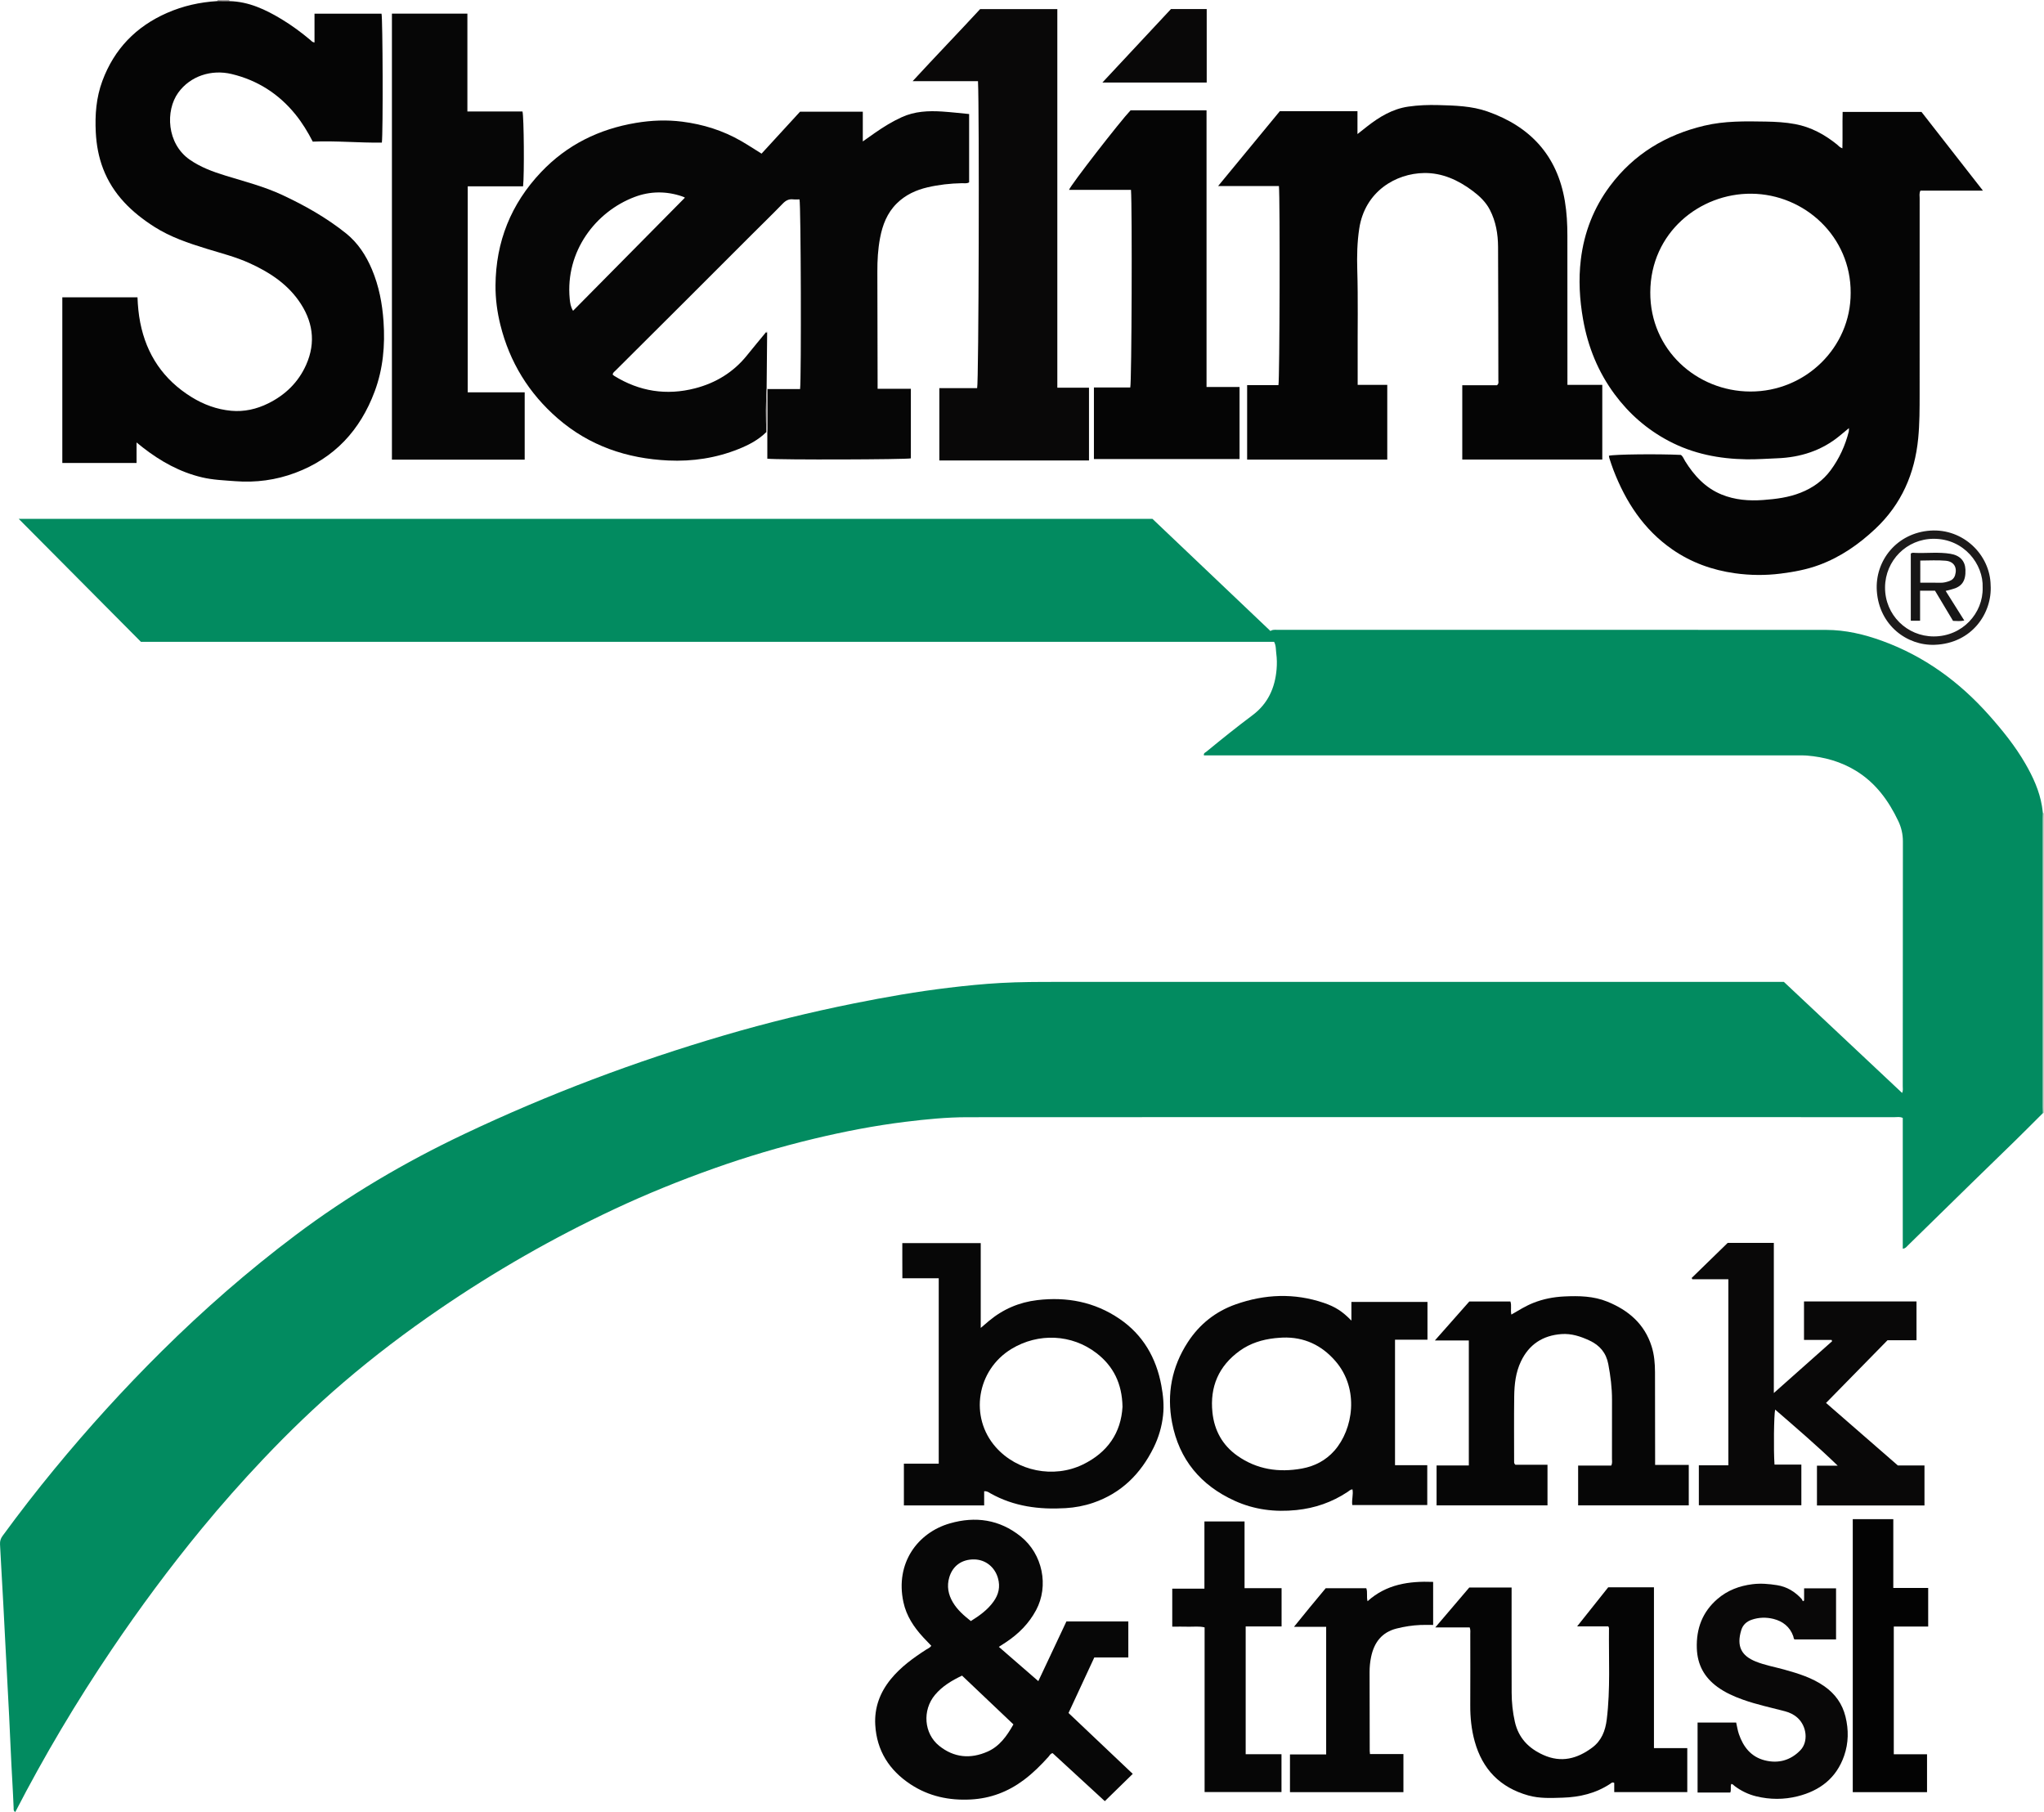 <?xml version="1.0" encoding="iso-8859-1"?>
<!-- Generator: Adobe Illustrator 27.0.0, SVG Export Plug-In . SVG Version: 6.00 Build 0)  -->
<svg version="1.1" id="Layer_1" xmlns="http://www.w3.org/2000/svg" xmlns:xlink="http://www.w3.org/1999/xlink" x="0px" y="0px"
	 viewBox="0 0 1561.174 1383.808" style="enable-background:new 0 0 1561.174 1383.808;" xml:space="preserve">
<g>
	<path style="fill:#BDD1C4;" d="M1561.174,850l-0.409,0.082l-0.417-0.017c-0.058-1.494-0.166-2.987-0.167-4.481
		c-0.008-73.551-0.008-147.102-0.002-220.653c0-1.328,0.083-2.656,0.128-3.985c0.289,0.009,0.578,0.027,0.866,0.053
		C1561.174,697.333,1561.174,773.667,1561.174,850z"/>
	<path style="fill:#A4A1A1;" d="M175.174,0c-0.077,0.3-0.053,0.592,0.071,0.875c-3.052-0.011-6.105-0.022-9.157-0.033
		c0.06-0.277,0.089-0.558,0.086-0.842C169.174,0,172.174,0,175.174,0z"/>
	<path style="fill:#028B60;" d="M1560.308,620.947c-0.045,1.328-0.128,2.656-0.128,3.985c-0.006,73.551-0.007,147.102,0.002,220.653
		c0,1.494,0.109,2.987,0.167,4.481c-6.957,6.927-13.867,13.9-20.88,20.769c-11.07,10.843-22.229,21.595-33.313,32.423
		c-16.329,15.952-32.622,31.941-48.946,47.9c-1.038,1.015-1.892,2.372-3.906,2.445c0-33.312,0-66.578,0-99.828
		c-2.148-1.067-4.172-0.601-6.111-0.601c-94.828-0.027-189.657-0.023-284.486-0.023c-141.326,0-282.652-0.044-423.978,0.062
		c-15.803,0.012-31.539,1.582-47.244,3.518c-23.444,2.891-46.579,7.374-69.523,12.859c-26.005,6.216-51.606,13.824-76.815,22.778
		c-25.834,9.177-51.21,19.441-76.028,31.091c-46.6,21.876-91.127,47.353-133.623,76.424c-25.308,17.312-49.715,35.793-73.002,55.714
		c-21.533,18.42-41.921,38.066-61.417,58.654c-16.274,17.185-31.943,34.882-46.983,53.148
		c-24.457,29.702-47.329,60.575-68.861,92.462c-26.916,39.86-51.445,81.123-73.539,123.948c-1.578-0.759-1.234-2.186-1.287-3.373
		c-0.297-6.653-0.588-13.304-0.985-19.955c-0.991-16.621-1.604-33.264-2.44-49.895c-0.969-19.287-2.011-38.571-3.024-57.856
		c-0.978-18.62-1.858-37.245-2.999-55.855c-0.357-5.818-0.603-11.637-0.938-17.453c-0.144-2.49,0.486-4.463,1.938-6.449
		c12.672-17.345,25.829-34.31,39.478-50.897c25.848-31.41,53.154-61.487,82.055-90.121c32.11-31.813,66.062-61.481,102.199-88.656
		c40.288-30.298,83.456-55.715,128.982-77.29c64.205-30.427,130.467-55.388,198.614-75.376c32.667-9.581,65.721-17.663,99.1-24.367
		c23.948-4.81,48.016-9.022,72.268-11.931c13.198-1.583,26.436-2.909,39.747-3.652c14.496-0.809,28.972-0.808,43.46-0.81
		c182.824-0.03,365.648-0.02,548.472-0.02c1.994,0,3.989,0,6.159,0c30.064,28.237,60.142,56.486,90.325,84.834
		c0.841-1.866,0.473-3.531,0.474-5.142c0.043-62.33,0.039-124.659,0.114-186.989c0.006-5.463-1.201-10.645-3.477-15.444
		c-7.391-15.588-17.283-29.191-32.286-38.408c-11.557-7.1-24.266-10.611-37.698-11.704c-2.32-0.189-4.663-0.121-6.996-0.121
		c-149.159-0.005-298.318-0.004-447.477-0.004c-1.992,0-3.983,0-5.935,0c-0.354-1.795,1.055-2.129,1.878-2.807
		c11.572-9.518,23.251-18.903,35.253-27.875c11.738-8.776,17.174-20.851,18.374-35.072c0.334-3.964,0.295-8.035-0.229-11.97
		c-0.387-2.909-0.101-6.022-1.662-8.978c-288.581,0-577.203,0-865.495,0c-31.365-31.559-62.449-62.836-93.333-93.91
		c288.029,0,576.721,0,865.922,0c29.736,28.263,59.793,56.832,90.114,85.651c1.589-1.25,3.548-0.903,5.457-0.904
		c139.66-0.008,279.319-0.041,418.979,0.043c14.76,0.009,29.024,3.375,42.836,8.4c32.141,11.693,58.866,31.213,81.501,56.664
		c10.316,11.6,20.028,23.612,27.806,37.086c5.842,10.12,10.705,20.644,12.655,32.295
		C1559.896,617.302,1560.073,619.129,1560.308,620.947z"/>
	<path style="fill:#060606;" d="M585.229,330.035c-6,5.965-13.347,9.773-21.069,12.875c-17.229,6.923-35.255,9.618-53.693,8.769
		c-31.59-1.455-60.277-11.153-84.444-32.1c-22.086-19.143-36.772-42.994-43.841-71.448c-2.459-9.899-3.789-19.969-3.722-30.124
		c0.219-33.379,11.843-62.341,34.801-86.556c19.769-20.852,44.193-32.875,72.477-37.605c11.778-1.97,23.474-2.44,35.27-0.942
		c15.951,2.026,31.063,6.711,45.031,14.765c5.168,2.98,10.159,6.268,15.623,9.66c9.808-10.685,19.679-21.439,29.408-32.037
		c16.057,0,31.831,0,47.922,0c0,7.493,0,14.775,0,22.728c3.423-2.417,6.31-4.484,9.225-6.511c6.548-4.553,13.293-8.739,20.591-12.05
		c9.869-4.478,20.241-4.963,30.764-4.281c6.79,0.44,13.557,1.241,20.632,1.908c0,17.485,0,34.857,0,52.18
		c-1.863,1.089-3.733,0.611-5.518,0.645c-8.844,0.171-17.619,1.145-26.206,3.141c-8.815,2.049-16.872,5.734-23.505,12.272
		c-7.455,7.349-10.922,16.509-12.809,26.441c-1.619,8.524-2.09,17.158-2.055,25.84c0.116,28.659,0.132,57.318,0.185,85.977
		c0.002,0.969,0,1.938,0,3.312c8.544,0,16.797,0,25.398,0c0,17.974,0,35.546,0,53.153c-3.424,0.913-100.589,1.236-109.629,0.264
		c0-6.698,0-13.473,0-20.248c0.077-1.825,0.218-3.649,0.222-5.474c0.018-9.159,0-18.318-0.006-27.476c8.291,0,16.582,0,24.811,0
		c1.018-9.365,0.627-141.016-0.452-144.827c-1.563,0-3.227,0.155-4.85-0.033c-3.262-0.377-5.591,0.826-7.887,3.192
		c-7.889,8.132-16.027,16.022-24.044,24.03c-17.448,17.429-34.865,34.889-52.324,52.307c-17.105,17.065-34.252,34.088-51.349,51.162
		c-0.877,0.876-2.137,1.601-2.217,3.167c0.419,0.345,0.759,0.697,1.162,0.947c19.216,11.894,39.857,15.145,61.69,9.522
		c15.85-4.082,29.307-12.261,39.687-25.163c4.793-5.957,9.701-11.82,14.558-17.726c0.287,0.18,0.575,0.361,0.862,0.541
		c-0.136,14.203-0.272,28.405-0.408,42.608C584.804,307.898,585.04,318.967,585.229,330.035z M437.689,237.363
		c28.584-28.904,56.972-57.609,85.375-86.33c0.079,0.085-0.103-0.242-0.379-0.382c-0.583-0.295-1.208-0.516-1.83-0.725
		c-12.09-4.072-24.259-3.977-36.102,0.483c-29.657,11.167-53.036,41.406-49.626,77.747
		C435.417,231.249,435.829,234.308,437.689,237.363z"/>
	<path style="fill:#050505;" d="M1467.609,85.482c15.532,19.896,30.97,39.67,46.926,60.108c-16.489,0-32.168,0-47.737,0
		c-1.051,2.135-0.597,3.993-0.598,5.771c-0.031,49.819-0.027,99.638-0.023,149.458c0.001,11.326,0.019,22.645-1.081,33.944
		c-2.623,26.955-12.748,50.263-32.699,69.051c-12.606,11.872-26.549,21.556-42.839,27.609c-9.526,3.54-19.441,5.37-29.521,6.642
		c-11.669,1.473-23.323,1.356-34.875-0.256c-17.284-2.413-33.423-8.186-47.9-18.23c-21.869-15.173-35.594-36.341-44.985-60.729
		c-1.13-2.933-2.078-5.937-3.072-8.921c-0.201-0.603-0.228-1.265-0.333-1.883c4.023-1.098,37.477-1.465,54.924-0.634
		c1.66,1.116,2.241,3.117,3.277,4.774c6.929,11.082,15.458,20.418,27.862,25.484c10.227,4.177,20.944,4.984,31.82,4.182
		c9.771-0.72,19.434-1.939,28.675-5.627c9.194-3.669,16.911-9.133,22.801-17.104c6.588-8.916,11.126-18.804,13.833-29.54
		c0.157-0.621,0.075-1.301,0.135-2.62c-2.599,2.154-4.789,3.974-6.985,5.786c-13.876,11.445-30.03,16.567-47.796,17.252
		c-7.819,0.302-15.621,0.909-23.463,0.787c-20.877-0.325-40.854-4.203-59.488-14.072c-16.473-8.724-30.148-20.644-41.203-35.563
		c-12.667-17.093-20.435-36.286-24.126-57.21c-2.678-15.182-3.564-30.469-1.716-45.738c2.495-20.614,9.8-39.505,22.311-56.227
		c18.199-24.325,42.576-38.973,71.889-45.968c15.564-3.714,31.364-3.432,47.171-3.157c7.48,0.13,14.915,0.538,22.335,1.927
		c12.108,2.266,22.41,7.921,31.858,15.497c1.148,0.921,2.002,2.225,4.21,3.014c0.252-9.362-0.053-18.49,0.18-27.812
		C1427.584,85.482,1447.356,85.482,1467.609,85.482z M1413.509,223.681c0.235-42.921-35.127-75.385-75.795-75.747
		c-39.443-0.351-77.083,29.7-77.255,75.338c-0.166,43.922,35.514,75.581,76.347,75.734
		C1379.042,299.165,1413.615,265.329,1413.509,223.681z"/>
	<path style="fill:#050505;" d="M166.088,0.842c3.052,0.011,6.105,0.022,9.157,0.033c14.797,0.331,27.605,6.423,39.93,13.855
		c7.706,4.647,14.914,9.996,21.809,15.775c0.863,0.724,1.565,1.763,3.229,1.952c0-7.297,0-14.537,0-21.99
		c17.315,0,34.248,0,51.186,0c0.945,3.461,1.228,91.043,0.26,98.438c-17.541,0.264-35.101-1.516-52.775-0.745
		c-3.864-7.493-8.081-14.406-13.207-20.74c-12.787-15.8-29.107-26.182-48.781-30.891c-15.506-3.711-31.645,1.56-40.799,14.292
		c-9.84,13.686-8.825,38.85,8.817,51.121c8.296,5.77,17.595,9.186,27.117,12.12c14.708,4.532,29.652,8.335,43.679,14.887
		c17.203,8.037,33.664,17.332,48.512,29.213c9.136,7.311,15.366,16.925,19.89,27.665c5.345,12.69,7.873,26.044,8.813,39.671
		c1.259,18.238-0.323,36.209-6.775,53.494c-11.053,29.61-30.75,50.919-60.608,62.109c-14.799,5.547-30.158,7.608-46.013,6.375
		c-8.454-0.657-16.892-0.947-25.21-2.912c-16.991-4.014-31.766-12.299-45.387-22.923c-1.421-1.108-2.805-2.264-4.636-3.745
		c0,5.478,0,10.397,0,15.673c-18.974,0-37.687,0-56.704,0c0-42.038,0-84.101,0-126.51c19.038,0,38.074,0,57.415,0
		c0.26,6.508,0.839,12.931,2.085,19.268c4.84,24.617,17.755,43.635,39.161,56.901c9.341,5.789,19.422,9.464,30.265,10.479
		c9.923,0.929,19.475-1.229,28.46-5.694c12.976-6.449,22.864-16.06,28.787-29.275c7.841-17.496,5.105-34.1-5.835-49.404
		c-9.463-13.238-22.76-21.715-37.303-28.344c-10.577-4.821-21.863-7.638-32.932-11.052c-13.8-4.257-27.474-8.848-39.757-16.673
		c-17.33-11.04-31.667-24.77-39.211-44.468c-3.417-8.921-5.083-18.169-5.573-27.696c-0.69-13.413,0.309-26.572,5.023-39.278
		c9.039-24.363,25.63-41.512,49.365-51.939C139.851,4.479,152.714,1.618,166.088,0.842z"/>
	<path style="fill:#050505;" d="M952.536,294.128c8.308,0,16.127,0,23.911,0c0.96-3.674,1.301-142.298,0.377-152.061
		c-15.06,0-30.158,0-46.431,0c16.117-19.552,31.596-38.328,47.089-57.123c19.754,0,39.356,0,59.331,0c0,5.66,0,11.103,0,17.446
		c2.898-2.29,5.134-4.072,7.386-5.833c9.389-7.339,19.408-13.406,31.473-15.146c7.596-1.096,15.25-1.376,22.92-1.166
		c12.647,0.346,25.364,0.645,37.439,4.873c32.794,11.483,53.391,33.671,59.2,68.542c1.454,8.728,1.913,17.526,1.911,26.365
		c-0.009,36.159,0.018,72.318,0.031,108.476c0.001,1.647,0,3.295,0,5.431c8.9,0,17.627,0,26.627,0c0,19.224,0,37.96,0,57.025
		c-35.583,0-71.136,0-106.946,0c0-18.829,0-37.586,0-56.738c9.109,0,18.028,0,26.503,0c1.558-1.288,1.064-2.542,1.063-3.62
		c-0.042-33.992-0.066-67.985-0.226-101.977c-0.047-9.881-1.657-19.505-6.278-28.415c-3.143-6.06-7.998-10.592-13.368-14.593
		c-10.905-8.122-23.021-13.65-36.744-13.482c-21.602,0.265-45.313,13.968-49.643,42.462c-1.58,10.4-1.817,20.869-1.504,31.382
		c0.674,22.655,0.19,45.32,0.303,67.981c0.032,6.488,0.005,12.976,0.005,19.977c7.526,0,14.932,0,22.606,0
		c0,19.255,0,37.997,0,57.045c-35.68,0-71.233,0-107.035,0C952.536,332.107,952.536,313.365,952.536,294.128z"/>
	<path style="fill:#090808;" d="M746.969,61.977c-16.431,0-32.557,0-49.904,0c17.516-19.017,34.792-36.887,51.563-55.039
		c19.755,0,39.198,0,58.944,0c0,96.33,0,192.435,0,289.161c8.159,0,16.045,0,24.181,0c0,18.851,0,37.081,0,55.572
		c-38.092,0-76.014,0-114.301,0c0-18.26,0-36.619,0-55.247c9.708,0,19.328,0,28.868,0
		C747.551,292.201,748.086,84.514,746.969,61.977z"/>
	<path style="fill:#060606;" d="M299.346,351.049c0-113.753,0-227.028,0-340.642c19.131,0,38.168,0,57.64,0
		c0,24.859,0,49.601,0,74.733c14.348,0,28.271,0,42.073,0c1.124,3.847,1.459,48.197,0.469,57.145c-7.013,0-14.113,0-21.214,0
		c-6.956,0-13.911,0-21.065,0c0,52.592,0,104.701,0,157.325c14.432,0,28.84,0,43.506,0c0,17.41,0,34.306,0,51.439
		C366.946,351.049,333.356,351.049,299.346,351.049z"/>
	<path style="fill:#070707;" d="M711.319,1256.903c-2.026-2.118-4.11-4.23-6.121-6.41c-7.192-7.797-12.935-16.392-15.203-26.995
		c-6.359-29.732,10.843-52.994,35.494-60.089c19.507-5.614,37.885-3.025,54.083,9.944c16.805,13.454,21.696,37.785,11.77,56.306
		c-5.492,10.248-13.377,18.129-22.955,24.481c-1.659,1.1-3.338,2.17-5.492,3.567c10.013,8.693,19.854,17.237,30.149,26.175
		c7.256-15.412,14.297-30.367,21.473-45.609c15.581,0,31.326,0,47.27,0c0,9.135,0,18.18,0,27.526c-8.808,0-17.26,0-25.984,0
		c-6.597,14.213-13.126,28.281-19.685,42.411c16.359,15.502,32.543,30.839,49.061,46.492c-7.206,7.038-14.186,13.855-21.336,20.839
		c-13.534-12.444-26.76-24.606-39.87-36.66c-1.767,0.352-2.251,1.733-3.108,2.692c-5.783,6.475-11.923,12.573-18.888,17.785
		c-12.007,8.986-25.369,14.1-40.479,14.905c-16.618,0.885-32.137-2.431-46.043-11.59c-16.217-10.681-25.824-25.619-26.949-45.357
		c-0.753-13.217,3.591-24.808,11.901-34.993c7.576-9.284,17.145-16.175,27.108-22.604
		C708.73,1258.935,710.206,1258.48,711.319,1256.903z M734.79,1279.666c-7.91,3.798-15.125,8.08-20.676,14.73
		c-9.786,11.722-8.455,29.495,3.198,38.876c11.297,9.095,23.885,10.207,36.949,4.443c9.237-4.075,14.782-11.975,19.773-20.796
		C760.913,1304.463,747.902,1292.112,734.79,1279.666z M741.512,1238.005c6.596-4.108,12.779-8.523,17.326-14.867
		c3.902-5.444,5.271-11.261,3.397-17.874c-2.404-8.484-9.47-14.217-18.166-14.337c-9.428-0.13-16.417,4.866-19.024,13.68
		c-2.003,6.769-0.802,13.113,2.75,19.093C731.259,1229.534,736.282,1233.865,741.512,1238.005z"/>
	<path style="fill:#050505;" d="M863.497,84.263c19.588,0,38.712,0,58.037,0c0,70.418,0,140.644,0,211.279c8.328,0,16.61,0,25.213,0
		c0,18.487,0,36.569,0,55.02c-36.914,0-73.944,0-111.229,0c0-18.124,0-36.196,0-54.664c9.364,0,18.618,0,27.763,0
		c1.104-4.163,1.525-137.961,0.546-150.915c-15.7,0-31.441,0-47.311,0C817.689,141.35,855.59,92.554,863.497,84.263z"/>
	<path style="fill:#070707;" d="M751.691,1138.857c0,3.692,0,7.141,0,10.822c-20.664,0-40.886,0-61.313,0
		c0-10.605,0-21.028,0-31.884c8.855,0,17.592,0,26.614,0c0-47.347,0-94.263,0-141.568c-8.897,0-17.981,0-27.774,0
		c-0.016-4.767-0.037-9.185-0.044-13.603c-0.007-4.316-0.002-8.631-0.002-13.249c19.954,0,39.692,0,59.899,0
		c0,21.246,0,42.605,0,64.759c2.535-2.159,4.395-3.774,6.287-5.351c10.738-8.951,23.053-14.24,36.936-15.882
		c22.588-2.67,43.763,1.373,62.703,14.248c17.978,12.221,28.097,29.772,32.016,50.909c1.388,7.487,2.164,15.09,1.32,22.817
		c-0.95,8.701-3.371,16.911-7.211,24.685c-9.903,20.048-24.709,34.818-46.231,42.154c-6.793,2.316-13.859,3.623-20.964,4.053
		c-20.058,1.215-39.485-1.216-57.387-11.269C755.287,1139.795,754.107,1138.7,751.691,1138.857z M857.354,1074.34
		c-0.325-17.735-6.981-31.003-19.815-40.92c-18.862-14.575-44.473-15.694-64.979-3.255c-26.569,16.116-32.32,52.054-12.007,75.024
		c16.316,18.45,44.185,24.081,66.492,13.269C846.024,1109.261,856.252,1094.139,857.354,1074.34z"/>
	<path style="fill:#090808;" d="M1398.951,1023.288c-3.469,0-6.939,0-10.408,0c-3.478,0-6.956,0-10.674,0c0-9.981,0-19.566,0-29.363
		c28.689,0,57.145,0,85.923,0c0,9.719,0,19.461,0,29.637c-7.404,0-14.838,0-22.16,0c-15.759,16.071-31.251,31.869-46.932,47.861
		c18.454,16.062,36.645,31.896,54.84,47.734c6.807,0,13.439,0,20.346,0c0,10.259,0,20.308,0,30.554c-27.399,0-54.634,0-82.126,0
		c0-10.142,0-20.066,0-30.39c5.328,0,10.587,0,15.846,0c-15.476-15.015-31.654-28.831-47.776-42.82
		c-0.949,3.932-1.27,31.058-0.495,41.994c6.704,0,13.463,0,20.513,0c0,10.518,0,20.617,0,31.077c-25.897,0-51.943,0-78.295,0
		c0-9.999,0-20.051,0-30.512c7.468,0,14.887,0,22.536,0c0-47.475,0-94.546,0-142.124c-9.151,0-18.351,0-27.551,0
		c-0.151-0.323-0.302-0.646-0.454-0.97c9.125-8.885,18.249-17.771,27.485-26.765c11.549,0,23.185,0,35.253,0
		c0,37.837,0,75.576,0,114.646c15.435-13.716,29.969-26.632,44.503-39.548C1399.2,1023.962,1399.076,1023.625,1398.951,1023.288z"/>
	<path style="fill:#070707;" d="M1032.179,1008.568c0-4.913,0-9.48,0-14.302c19.567,0,38.785,0,58.098,0c0,9.647,0,19.07,0,28.878
		c-8.27,0-16.358,0-24.783,0c0,32.083,0,63.781,0,95.839c8.101,0,16.192,0,24.627,0c0,10.245,0,20.141,0,30.408
		c-18.965,0-37.993,0-57.279,0c-0.558-4.029,0.921-7.966,0.151-11.945c-1.594,0.03-2.621,1.212-3.796,1.987
		c-11.852,7.818-24.715,12.315-38.952,13.793c-16.476,1.71-32.234-0.264-47.212-7.062c-25.921-11.767-42.44-31.504-47.822-59.658
		c-4.195-21.944-0.231-42.639,12.024-61.487c8.904-13.695,21.207-23.46,36.518-28.865c22.241-7.851,44.815-8.829,67.417-1.133
		C1019.904,997.995,1025.43,1001.569,1032.179,1008.568z M979.734,1021.511c-1.992,0.145-3.991,0.227-5.974,0.446
		c-9.711,1.069-18.855,3.885-26.838,9.629c-16.117,11.596-22.94,27.481-20.879,47.123c1.443,13.754,7.693,25.054,19.012,33.033
		c14.906,10.508,31.646,13.006,49.354,9.78c9.75-1.777,18.202-6.19,24.802-13.672c14.293-16.202,19.241-46.967,0.841-68.293
		C1009.498,1027.325,996.114,1020.952,979.734,1021.511z"/>
	<path style="fill:#060606;" d="M1097.23,1149.634c0-10.197,0-20.14,0-30.45c8.162,0,16.25,0,24.638,0c0-31.906,0-63.446,0-95.474
		c-8.256,0-16.448,0-25.93,0c9.245-10.46,17.678-20.003,26.295-29.752c10.311,0,20.764,0,31.392,0
		c1.099,3.171-0.071,6.561,0.734,9.985c5.501-3.206,10.823-6.547,16.68-8.887c7.643-3.053,15.602-4.573,23.773-4.962
		c11.172-0.532,22.289-0.324,32.878,3.985c16.137,6.568,28.4,17.041,33.799,34.183c2.01,6.381,2.558,13.036,2.577,19.705
		c0.06,21.825,0.062,43.65,0.085,65.475c0.002,1.649,0,3.297,0,5.336c8.571,0,16.984,0,25.706,0c0,10.444,0,20.505,0,30.861
		c-28.015,0-56.081,0-84.505,0c0-9.94,0-19.956,0-30.37c8.587,0,17.005,0,25.276,0c0.991-1.948,0.564-3.635,0.568-5.253
		c0.04-14.994,0.002-29.989,0.031-44.983c0.018-9.179-1.13-18.193-2.834-27.22c-1.639-8.682-6.543-14.375-14.193-17.97
		c-6.803-3.197-13.895-5.565-21.582-5.003c-14.274,1.045-24.734,7.847-30.949,20.86c-4.031,8.441-5.028,17.544-5.145,26.699
		c-0.213,16.658-0.071,33.32-0.069,49.981c0,0.651-0.041,1.341,0.982,2.254c7.783,0,16.032,0,24.507,0c0,10.506,0,20.604,0,31.001
		C1153.879,1149.634,1125.816,1149.634,1097.23,1149.634z"/>
	<path style="fill:#050505;" d="M1154.535,1212.378c0,2.131,0,3.956,0,5.78c0,24.823-0.06,49.647,0.036,74.47
		c0.029,7.483,0.782,14.914,2.444,22.26c2.795,12.353,10.441,20.298,21.772,25.38c13.728,6.157,25.866,2.891,37.287-5.595
		c7.179-5.334,10.072-12.895,11.13-21.458c2.871-23.23,1.433-46.56,1.723-69.85c0.004-0.29-0.225-0.583-0.523-1.306
		c-7.533,0-15.259,0-23.818,0c8.275-10.397,16.012-20.119,23.743-29.833c11.553,0,23.011,0,34.934,0c0,40.865,0,81.58,0,122.819
		c8.667,0,16.895,0,25.457,0c0,11.421,0,22.327,0,33.596c-18.342,0-36.886,0-55.79,0c0-2.377,0-4.802,0-7.029
		c-1.526-0.852-2.27,0.156-3.004,0.643c-11.014,7.306-23.363,10.228-36.321,10.629c-8.773,0.271-17.583,0.745-26.271-1.687
		c-21.576-6.039-35.099-19.985-41.006-41.38c-2.484-8.997-3.427-18.247-3.371-27.617c0.108-17.992,0.04-35.985,0.016-53.978
		c-0.002-1.631,0.282-3.301-0.437-5.371c-8.302,0-16.694,0-26.286,0c9.208-10.802,17.672-20.732,25.975-30.473
		C1133.112,1212.378,1143.706,1212.378,1154.535,1212.378z"/>
	<path style="fill:#090808;" d="M1326.058,1315.518c0.69,2.994,1.115,5.978,2.073,8.779c3.346,9.785,9.263,17.385,19.674,20.052
		c10.427,2.672,19.833,0.074,27.333-7.729c6.141-6.389,4.909-18.241-2.161-24.687c-2.754-2.511-6.007-4.084-9.603-5.036
		c-10.717-2.838-21.586-5.095-32.067-8.828c-6.913-2.462-13.534-5.397-19.495-9.721c-10.064-7.301-15.39-16.994-15.807-29.577
		c-0.5-15.071,4.313-27.786,15.789-37.665c7.615-6.555,16.626-9.975,26.62-11.243c6.388-0.81,12.612-0.251,18.862,0.726
		c7.523,1.177,13.649,4.941,18.744,10.484c0.441,0.48,0.636,1.185,0.945,1.786c0.328-0.181,0.655-0.361,0.983-0.542
		c0-3.004,0-6.009,0-9.299c8.289,0,16.183,0,24.406,0c0,12.914,0,25.81,0,38.989c-10.5,0-20.932,0-31.666,0
		c-0.812-0.357-0.705-1.543-1.013-2.413c-2.57-7.261-8.083-11.465-15.118-13.232c-5.457-1.371-11.26-1.253-16.743,0.668
		c-3.782,1.325-6.62,3.844-7.833,7.784c-3.911,12.703,0.34,19.74,10.927,24.041c7.057,2.867,14.623,4.177,21.952,6.216
		c10.716,2.982,21.31,6.246,30.576,12.742c8.226,5.767,13.721,13.386,16.124,23.181c2.471,10.073,2.377,20.068-1.047,29.921
		c-5.939,17.085-18.585,26.675-35.563,30.913c-10.441,2.606-21.102,2.57-31.609,0.01c-6.009-1.464-11.532-4.148-16.501-7.89
		c-0.779-0.587-1.354-1.497-2.495-1.564c-0.887,2.016,0.12,4.26-0.775,6.589c-8.2,0-16.444,0-24.986,0c0-17.722,0-35.448,0-53.454
		C1306.313,1315.518,1315.913,1315.518,1326.058,1315.518z"/>
	<path style="fill:#060606;" d="M920.057,1368.598c0-41.946,0-83.718,0-125.771c-4.286-1.049-8.423-0.393-12.5-0.515
		c-3.971-0.119-7.948-0.026-12.207-0.026c0-9.672,0-19.104,0-29.021c7.912,0,15.987,0,24.57,0c0-17.358,0-34.245,0-51.336
		c10.442,0,20.366,0,30.649,0c0,16.89,0,33.656,0,50.939c9.557,0,18.782,0,28.281,0c0,9.92,0,19.327,0,29.23
		c-9.007,0-18.06,0-27.419,0c0,32.728,0,64.967,0,97.604c8.833,0,17.914,0,27.349,0c0,9.776,0,19.168,0,28.896
		C959.527,1368.598,940.131,1368.598,920.057,1368.598z"/>
	<path style="fill:#060606;" d="M1094.617,1240.975c-3.464,0-6.597-0.111-9.72,0.024c-6.153,0.264-12.199,1.196-18.195,2.708
		c-11.387,2.871-17.14,10.696-19.455,21.592c-0.829,3.9-1.198,7.877-1.181,11.903c0.085,19.999,0.074,39.999,0.106,59.998
		c0.001,0.651,0.103,1.302,0.193,2.373c8.472,0,16.89,0,25.55,0c0,9.865,0,19.307,0,29.09c-28.733,0-57.597,0-86.652,0
		c0-9.514,0-18.938,0-28.79c9.169,0,18.239,0,27.646,0c0-32.641,0-64.858,0-97.469c-7.777,0-15.548,0-24.576,0
		c8.429-10.417,16.208-19.951,24.238-29.49c10.283,0,20.573,0,30.982,0c1.164,3.127,0.012,6.372,0.969,9.932
		c14.339-12.952,31.611-15.47,50.094-14.766C1094.617,1218.748,1094.617,1229.347,1094.617,1240.975z"/>
	<path style="fill:#030303;" d="M1415.109,1160.193c10.448,0,20.407,0,30.963,0c0,17.426,0,34.791,0,52.538
		c9.187,0,17.788,0,26.649,0c0,9.955,0,19.517,0,29.482c-8.805,0-17.402,0-26.279,0c0,32.643,0,64.888,0,97.524
		c8.236,0,16.649,0,25.393,0c0,9.783,0,19.187,0,28.929c-18.671,0-37.555,0-56.726,0
		C1415.109,1299.332,1415.109,1229.967,1415.109,1160.193z"/>
	<path style="fill:#090808;" d="M841.988,63.029c17.984-19.267,35.198-37.709,52.371-56.107c9.156,0,18.096,0,27.305,0
		c0,18.755,0,37.301,0,56.107C895.401,63.029,869.338,63.029,841.988,63.029z"/>
	<path style="fill:#1D1B1B;" d="M1520.41,446.852c1.323,21.019-13.976,44.491-42.633,45.582
		c-21.175,0.806-42.443-14.812-44.282-40.987c-1.639-23.33,15.396-44.525,40.922-46.224
		C1499.542,403.551,1520.003,423.703,1520.41,446.852z M1514.316,448.777c0.703-17.836-14.189-37.334-37.379-37.302
		c-20.64,0.029-37.03,16.594-37.168,37.055c-0.143,21.199,16.849,37.503,37.186,37.51
		C1498.948,486.046,1514.806,468.163,1514.316,448.777z"/>
	<path style="fill:#A4A1A1;" d="M586.282,297.112c0.005,9.159,0.023,18.318,0.006,27.476c-0.004,1.825-0.144,3.65-0.222,5.474
		l-0.416-0.086l-0.421,0.058c-0.189-11.068-0.425-22.136,0.292-33.196l0.434-0.013L586.282,297.112z"/>
	<path style="fill:#A4A1A1;" d="M585.067,253.69c0.208-0.171,0.471-0.523,0.614-0.48c0.559,0.169,0.487,0.598,0.248,1.021
		C585.642,254.05,585.355,253.87,585.067,253.69z"/>
	<path style="fill:#171616;" d="M1466.529,474.067c-2.619,0-4.718,0-7.092,0c0-17.072,0-34.163,0-51.274
		c1.151-1.01,2.552-0.57,3.816-0.528c8.805,0.292,17.644-0.789,26.421,0.659c7.254,1.196,11.251,5.4,11.506,12.152
		c0.328,8.702-2.773,13.115-10.536,15.014c-1.433,0.351-2.858,0.738-4.581,1.184c4.752,7.553,9.41,14.956,14.23,22.616
		c-3.02,0.648-5.637,0.391-8.591,0.276c-4.536-7.586-9.121-15.253-13.793-23.066c-3.576,0-7.21,0-11.38,0
		C1466.529,458.728,1466.529,466.296,1466.529,474.067z M1466.679,445.015c5.31,0,10.412-0.072,15.51,0.031
		c2.389,0.048,4.622-0.554,6.783-1.329c2.073-0.744,3.595-2.194,4.295-4.479c1.771-5.779-0.83-10.436-7.153-11.012
		c-6.368-0.581-12.83-0.128-19.435-0.128C1466.679,433.826,1466.679,439.22,1466.679,445.015z"/>
</g>
</svg>
